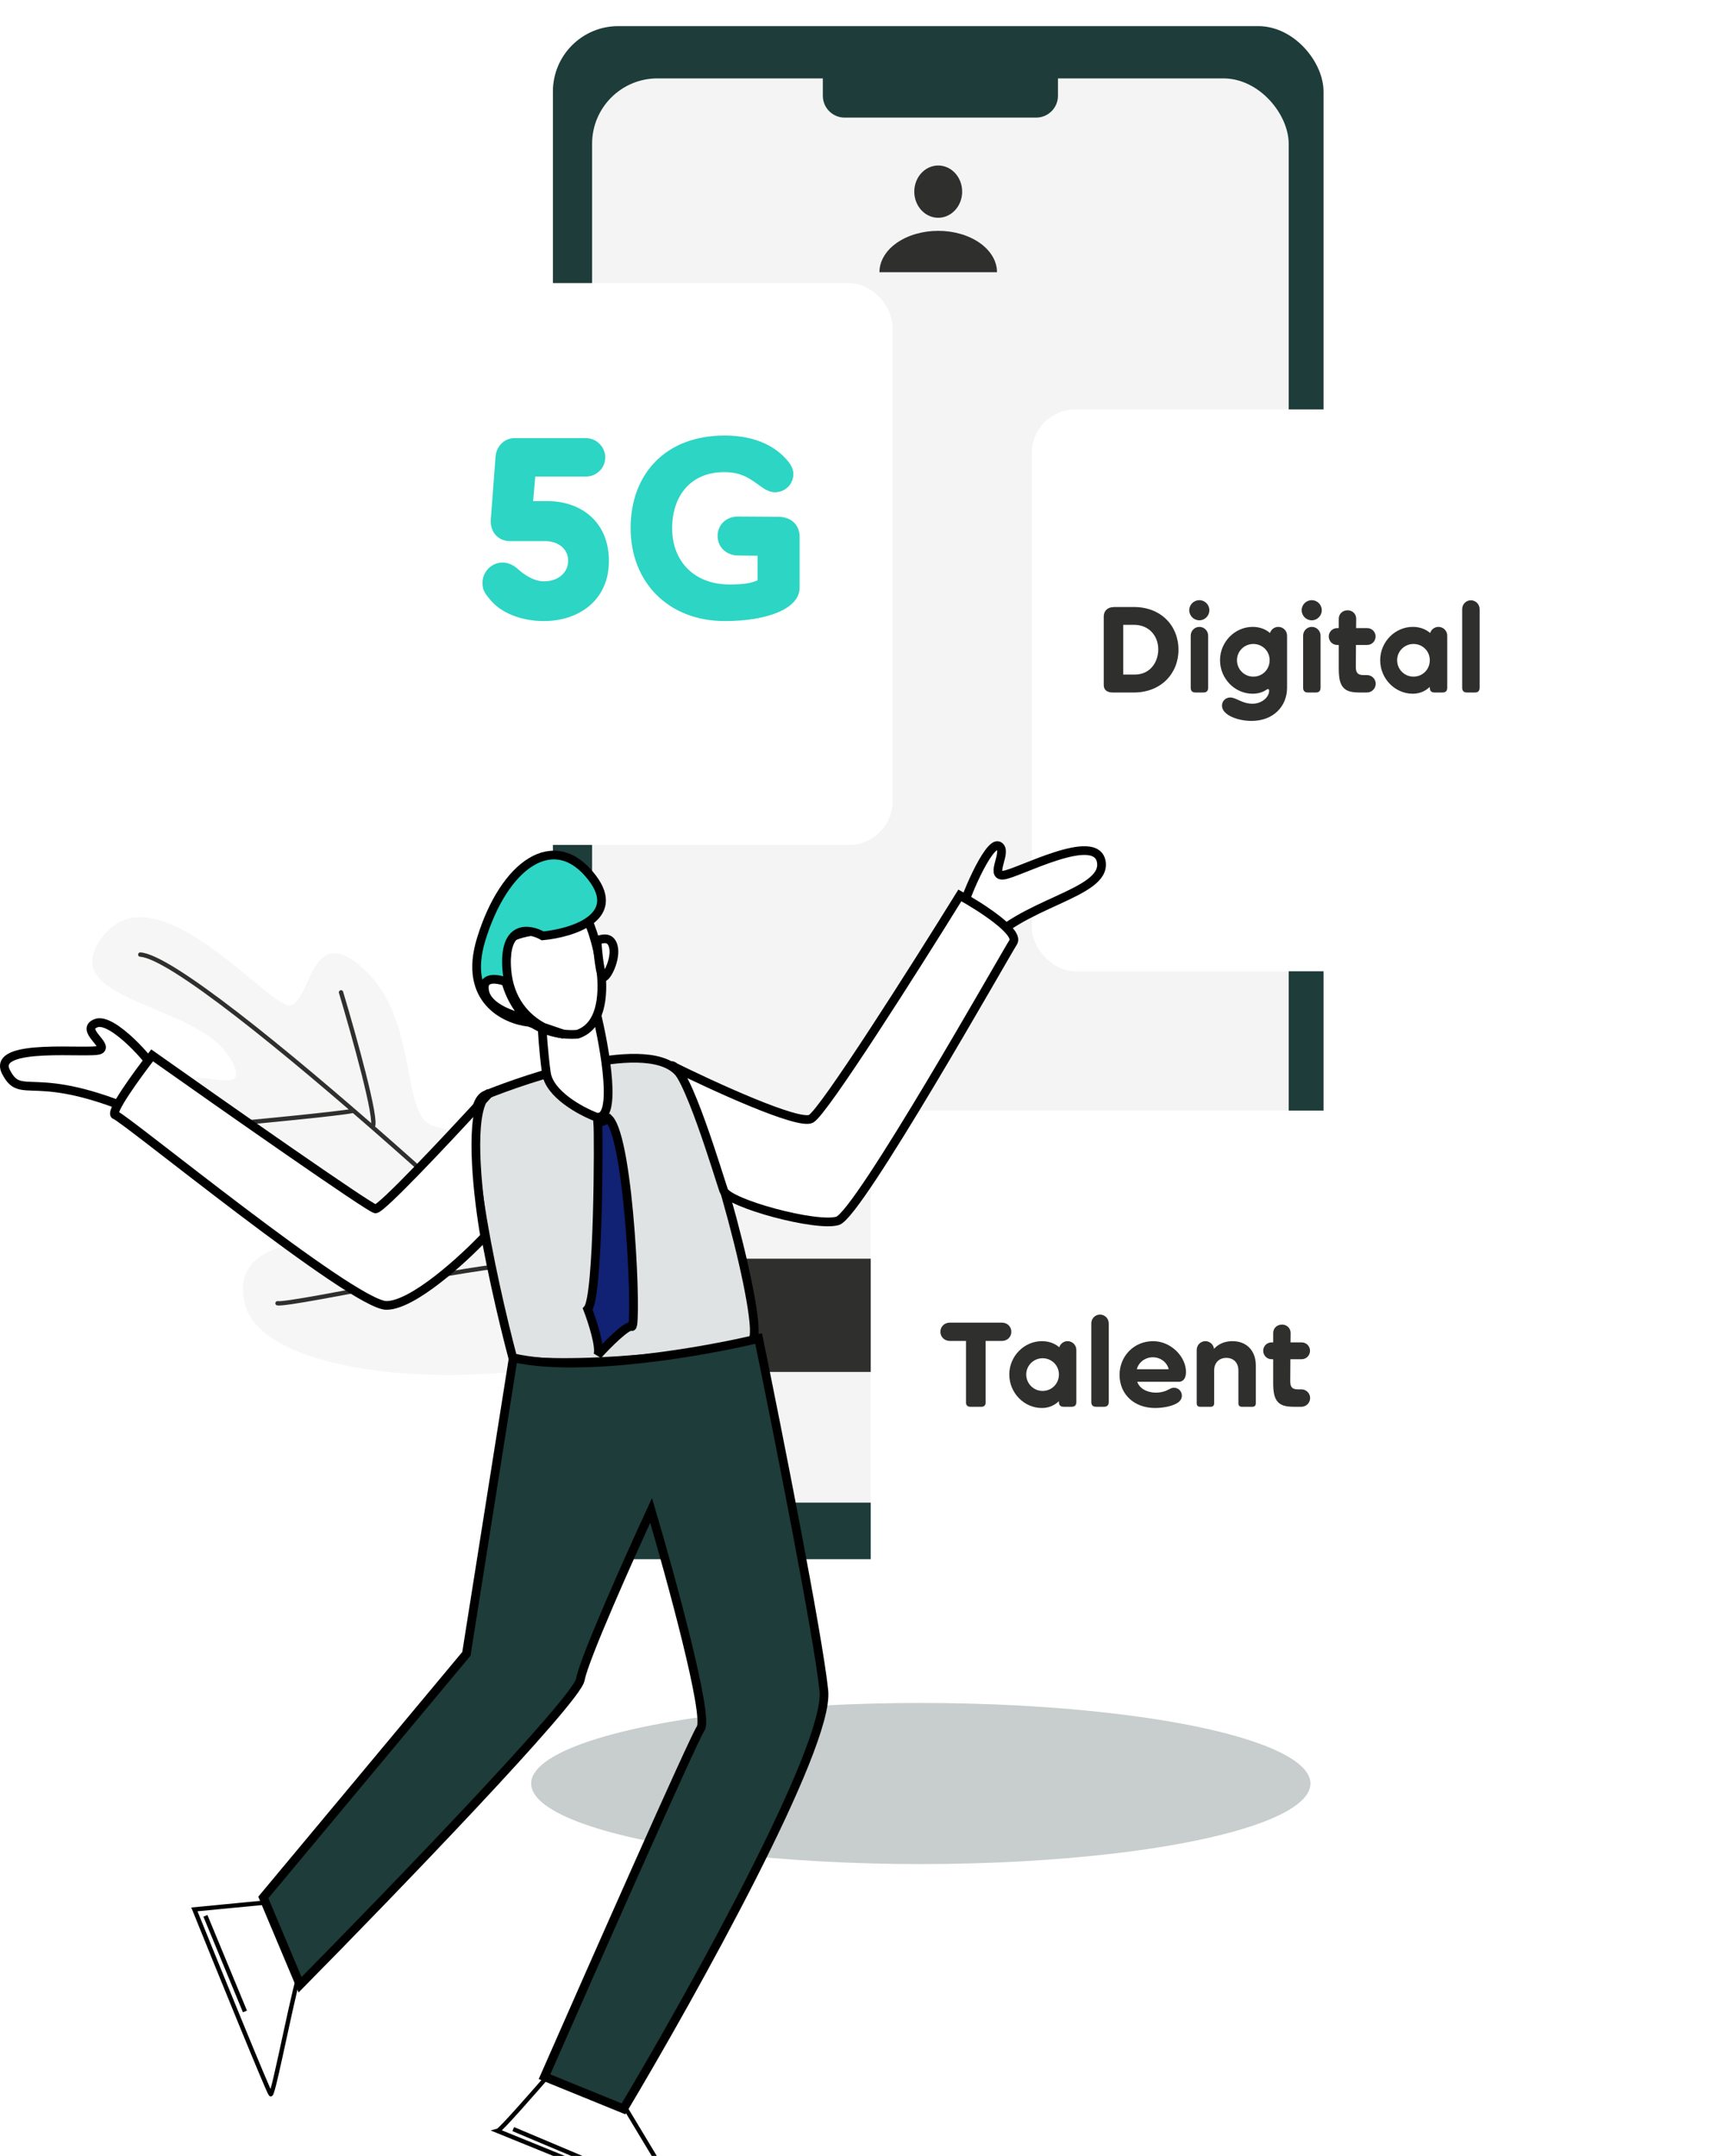 <svg width="393" height="495" viewBox="0 0 393 495" fill="none" xmlns="http://www.w3.org/2000/svg">
<path d="M56.588 300.381C60.763 312.631 91.043 318.548 123.296 314.373C143.269 327.05 179.048 345.854 162.385 319.648C141.555 286.891 146.051 298.544 148.529 281.798C151.006 265.053 151.464 234.91 139.306 251.06C127.149 267.21 107.191 260.695 99.53 258.493C91.868 256.291 96.318 234.453 83.793 222.708C71.267 210.963 71.451 229.911 66.726 230.829C62 231.747 36.308 199.448 23.875 214.68C11.442 229.912 45.53 230.187 52.871 242.987C60.212 255.787 35.299 237.757 39.107 257.118C42.916 276.479 55.303 262.761 71.406 271.431C87.51 280.102 68.975 286.663 67.323 286.159C65.672 285.654 52.413 288.132 56.588 300.381Z" fill="#F6F6F6"/>
<path d="M137.151 307.215C136.784 304.325 45.989 220.048 32.225 219.176" stroke="#2F302E" stroke-linecap="round"/>
<path d="M78.333 227.846C81.27 237.634 86.83 257.502 85.583 258.677" stroke="#2F302E" stroke-linecap="round"/>
<path d="M45.117 258.815C56.312 257.79 79.159 255.603 80.995 255.052" stroke="#2F302E" stroke-linecap="round"/>
<path d="M63.745 299.234C66.911 299.784 117.561 288.589 120.68 290.653" stroke="#2F302E" stroke-linecap="round"/>
<path d="M143.435 254.822C136.661 268.356 124.305 296.067 129.076 298.636" stroke="#2F302E" stroke-linecap="round"/>
<g opacity="0.25" filter="url(#filter0_f_75_2177)">
<ellipse cx="211.5" cy="409.5" rx="89.5" ry="18.5" fill="#1E3C39"/>
</g>
<rect x="127" y="6" width="177" height="352" rx="15" fill="#1E3C39"/>
<rect x="136" y="18" width="160" height="327" rx="15" fill="#F4F4F4"/>
<path d="M189 15H243V22C243 24.761 240.761 27 238 27H194C191.239 27 189 24.761 189 22V15Z" fill="#1E3C39"/>
<rect x="158" y="289" width="116" height="26" rx="5" fill="#2F302E"/>
<ellipse cx="215.5" cy="44" rx="5.5" ry="6" fill="#2F302E"/>
<path d="M229 62.5C229 59.98 227.578 57.564 225.046 55.782C222.514 54.001 219.08 53 215.5 53C211.92 53 208.486 54.001 205.954 55.782C203.422 57.564 202 59.98 202 62.5L215.5 62.5H229Z" fill="#2F302E"/>
<g filter="url(#filter1_d_75_2177)">
<rect x="90" y="55" width="115" height="129" rx="10" fill="white"/>
</g>
<path d="M125.76 115.06H122.46L122.94 109.42H134.58C137.04 109.42 139.02 107.44 139.02 105.04C139.02 102.64 137.04 100.6 134.58 100.6H118.14C115.8 100.6 114 102.52 113.82 104.86L112.74 119.2C112.5 122.2 114.48 124.24 117.12 124.24H125.22C128.22 124.24 130.5 126.04 130.5 128.74C130.5 131.44 128.28 133.48 124.92 133.48C121.92 133.48 119.1 130.78 119.1 130.78C118.08 129.82 116.82 129.16 115.44 129.16C112.86 129.16 110.82 131.32 110.82 133.84C110.82 135.28 111.18 136 112.44 137.5C114.84 140.62 119.58 142.6 124.92 142.6C132.84 142.6 139.86 137.92 139.86 128.8C139.86 119.8 133.44 115.06 125.76 115.06ZM178.746 118.66L169.446 118.6C166.866 118.6 164.826 120.46 164.826 123.04C164.826 125.68 166.866 127.48 169.446 127.54L174.006 127.6V133.24C172.806 133.78 171.306 134.2 167.586 134.2C159.366 134.2 154.386 128.8 154.386 121.3C154.386 113.8 158.706 108.4 166.326 108.4C170.886 108.4 172.686 110.32 175.386 112.12C176.106 112.6 177.006 113.02 178.026 113.02C180.246 113.02 182.226 111.28 182.226 108.82C182.226 107.86 181.806 106.9 181.026 105.94C178.446 102.76 173.886 100 166.446 100C152.766 100 144.846 108.94 144.846 121.24C144.846 133.6 153.426 142.6 166.506 142.6C175.926 142.6 183.666 139.9 183.666 134.92V123.34C183.666 120.22 181.446 118.66 178.746 118.66Z" fill="#2CD5C4"/>
<g filter="url(#filter2_d_75_2177)">
<rect x="237" y="84" width="116" height="129" rx="10" fill="white"/>
</g>
<g filter="url(#filter3_d_75_2177)">
<rect x="200" y="245" width="116" height="129" rx="10" fill="white"/>
</g>
<path d="M111.559 251.392C104.467 254.262 112.825 293.114 117.891 312.181C134.777 314.502 169.604 310.07 172.77 307.748C175.936 305.426 162.85 256.035 156.306 246.748C149.763 237.461 120.424 247.804 111.559 251.392Z" fill="#E0E3E3" stroke="black" stroke-width="2" stroke-linecap="round"/>
<path d="M229.338 194.191C227.016 193.136 220.895 207.489 220.895 209.811C222.513 212.203 225.749 217.156 225.749 217.831C233.981 207.278 254.033 205.378 252.978 197.991C251.922 190.603 233.559 200.734 230.393 200.946C227.227 201.157 231.659 195.247 229.338 194.191Z" fill="white" stroke="black" stroke-width="2"/>
<path d="M44.649 438.402L62.168 436.714C64.982 441.217 70.358 450.518 69.344 451.7C68.078 453.177 62.801 481.461 62.168 480.828C61.661 480.321 50.278 452.333 44.649 438.402Z" fill="white" stroke="black"/>
<path d="M126.967 475.34C123.027 479.913 114.978 489.102 114.303 489.271L157.362 506.79L142.376 481.883L126.967 475.34Z" fill="white" stroke="black"/>
<path d="M47.182 439.88L56.258 461.831" stroke="black"/>
<path d="M22.064 234.928C25.864 233.451 35.151 244.215 35.362 245.482L32.618 255.824C7.5 244.849 4.967 253.081 1.379 246.115C-2.209 239.15 20.798 242.105 22.909 241.049C25.019 239.994 18.265 236.406 22.064 234.928Z" fill="white" stroke="black" stroke-width="2"/>
<path d="M112.403 250.97C111.898 251.523 111.359 252.111 110.794 252.727C107.909 258.455 109.815 275.192 111.348 283.897C106.353 289.174 94.842 299.727 88.763 299.727C81.165 299.727 28.396 256.457 26.497 256.035C24.977 255.698 31.492 246.748 34.94 242.316C51.474 253.995 84.879 277.396 86.23 277.565C87.498 277.723 102.236 262.045 110.794 252.727C111.22 251.88 111.751 251.274 112.403 250.97Z" fill="white" stroke="black" stroke-width="2" stroke-linecap="round"/>
<path d="M107.127 379.724L117.891 311.759C133.595 315.305 162.005 310.281 174.248 307.326C178.68 328.926 187.883 375.334 189.234 388.167C190.585 401 159.121 457.539 143.22 484.205L125.068 476.817C136.255 451.348 159.093 399.691 160.95 396.821C162.807 393.95 154.125 362.275 149.552 346.797C144.486 357.772 134.144 380.906 133.299 385.634C132.455 390.362 90.03 434.321 68.922 455.71L60.48 435.658L107.127 379.724Z" fill="#1E3C39" stroke="black" stroke-width="2" stroke-linecap="round"/>
<path d="M125.49 246.326C126.165 251.223 133.37 255.121 136.888 256.458C141.954 257.64 138.998 240.768 136.888 232.184L124.434 234.295C124.505 236.265 124.814 241.429 125.49 246.326Z" fill="white" stroke="black" stroke-width="2" stroke-linecap="round"/>
<path d="M116.836 215.721C113.29 234.464 125.912 238.024 132.666 237.461C143.22 233.873 135.832 210.866 134.355 210.444C133.173 210.106 130.063 212.414 128.656 213.61C121.226 213.272 117.68 214.876 116.836 215.721Z" fill="white" stroke="black" stroke-width="2" stroke-linecap="round"/>
<path d="M140.898 217.409C140.265 214.665 137.943 215.721 137.099 215.932C137.31 218.746 137.901 224.375 138.576 224.375C139.421 224.375 141.531 220.153 140.898 217.409Z" fill="white" stroke="black" stroke-width="2" stroke-linecap="round"/>
<path d="M121.479 234.717C116.062 234.154 106.282 229.567 110.504 215.721C115.781 198.413 127.39 190.181 136.043 201.579C142.967 210.697 131.33 214.243 124.646 214.876C121.55 213.117 115.569 212.217 116.414 222.686C116.989 229.815 120.989 233.825 124.749 235.836L129.5 237.461C128.221 237.282 126.511 236.778 124.749 235.836L121.479 234.717Z" fill="#2CD5C4" stroke="black" stroke-width="2" stroke-linecap="round"/>
<path d="M111.348 227.752C110.504 224.037 114.233 224.656 116.203 225.43C117.385 229.82 119.932 232.888 121.057 233.873C118.173 233.38 112.192 231.467 111.348 227.752Z" fill="white" stroke="black" stroke-width="2" stroke-linecap="round"/>
<path d="M117.891 488.848L139.421 497.925" stroke="black"/>
<path d="M155.009 245.039C154.73 244.902 154.459 244.768 154.196 244.637C154.445 244.637 154.717 244.778 155.009 245.039C164.774 249.845 183.488 258.357 186.279 256.88C189.149 255.36 210.271 222.053 220.472 205.589C225.186 208.192 234.234 213.99 232.715 216.354C230.815 219.309 197.255 278.831 192.4 280.309C187.545 281.786 167.282 276.298 166.227 273.343C165.249 270.606 158.659 248.316 155.009 245.039Z" fill="white"/>
<path d="M154.196 244.637C163.694 249.351 183.408 258.399 186.279 256.88C189.149 255.36 210.271 222.053 220.472 205.589C225.186 208.192 234.234 213.99 232.715 216.354C230.815 219.309 197.255 278.831 192.4 280.309C187.545 281.786 167.282 276.298 166.227 273.343C165.171 270.388 157.573 244.637 154.196 244.637Z" stroke="black" stroke-width="2"/>
<path d="M134.988 300.572C137.521 297.828 137.521 260.257 137.31 257.935L139.843 256.88C144.697 261.734 146.386 305.215 145.12 304.582C144.106 304.076 139.491 308.733 137.31 311.125C137.985 309.268 136.043 303.316 134.988 300.572Z" fill="#112173" stroke="black" stroke-width="2"/>
<circle cx="317" cy="404" r="6.5" stroke="white"/>
<circle cx="72" cy="327" r="3.5" stroke="white"/>
<circle cx="82.5" cy="5.5" r="5" stroke="white"/>
<path d="M349.402 55.587L340.163 45.371L353.63 42.478L349.402 55.587Z" stroke="white"/>
<path d="M260.436 139.372H255.76V139.4C254.528 139.4 253.52 140.128 253.52 141.612V157.292C253.52 158.356 254.22 159 255.564 159H260.436C266.708 159 270.684 154.604 270.684 149.2C270.684 143.712 266.736 139.372 260.436 139.372ZM260.632 154.884H258V143.46H260.464C263.908 143.46 266.036 145.98 266.036 149.088C266.036 152.112 264.132 154.884 260.632 154.884ZM275.483 142.424C276.743 142.424 277.779 141.388 277.779 140.1C277.779 138.84 276.743 137.804 275.483 137.804C274.195 137.804 273.159 138.84 273.159 140.1C273.159 141.388 274.195 142.424 275.483 142.424ZM277.499 145.952C277.499 144.832 276.603 143.936 275.483 143.936C274.391 143.936 273.495 144.832 273.495 145.952V157.908C273.495 158.636 273.859 159 274.587 159H276.435C277.135 159 277.499 158.636 277.499 157.908V145.952ZM293.612 143.936C292.716 143.936 291.96 144.524 291.708 145.336C290.56 144.356 289.188 143.936 287.704 143.936C283.672 143.936 280.228 147.352 280.228 151.58C280.228 155.864 283.672 159.28 287.704 159.28C288.992 159.28 289.832 158.944 290.336 158.692C290.728 158.496 291.036 158.216 291.232 158.216C291.456 158.216 291.512 158.384 291.512 158.58C291.512 160.036 289.86 161.576 287.704 161.576C285.24 161.576 284.008 160.148 282.552 160.148C281.516 160.148 280.676 160.96 280.676 162.024C280.676 164.152 284.26 165.524 287.452 165.524C292.604 165.524 295.628 162.052 295.628 157.908V145.952C295.628 144.832 294.732 143.936 293.612 143.936ZM287.872 155.36C285.828 155.36 284.12 153.708 284.12 151.58C284.12 149.508 285.828 147.856 287.872 147.856C289.972 147.856 291.624 149.508 291.624 151.58C291.624 153.708 289.972 155.36 287.872 155.36ZM301.302 142.424C302.562 142.424 303.598 141.388 303.598 140.1C303.598 138.84 302.562 137.804 301.302 137.804C300.014 137.804 298.978 138.84 298.978 140.1C298.978 141.388 300.014 142.424 301.302 142.424ZM303.318 145.952C303.318 144.832 302.422 143.936 301.302 143.936C300.21 143.936 299.314 144.832 299.314 145.952V157.908C299.314 158.636 299.678 159 300.406 159H302.254C302.954 159 303.318 158.636 303.318 157.908V145.952ZM313.971 154.996H313.187C312.039 154.996 311.423 154.632 311.423 153.204L311.451 148.08H314.027C315.119 148.08 315.959 147.212 315.959 146.12C315.959 145.084 315.119 144.216 314.027 144.216H311.479L311.507 142.088C311.507 140.912 310.611 140.128 309.547 140.128C308.399 140.128 307.503 140.912 307.503 142.088V144.216H307.139C306.047 144.216 305.207 145.084 305.207 146.12C305.207 147.212 306.047 148.08 307.139 148.08H307.503V153.484C307.503 155.612 307.755 156.984 308.539 157.852C309.267 158.664 310.303 159 312.291 159H313.971C315.091 159 315.987 158.104 315.987 156.984C315.987 155.892 315.091 154.996 313.971 154.996ZM330.399 143.936C329.503 143.936 328.747 144.524 328.495 145.336C327.347 144.356 325.975 143.936 324.491 143.936C320.459 143.936 317.015 147.352 317.015 151.58C317.015 155.864 320.459 159.28 324.491 159.28C325.919 159.28 327.263 158.804 328.411 157.712V157.908C328.411 158.636 328.775 159 329.503 159H331.351C332.051 159 332.415 158.636 332.415 157.908V145.952C332.415 144.832 331.519 143.936 330.399 143.936ZM324.659 155.36C322.615 155.36 320.907 153.708 320.907 151.58C320.907 149.508 322.615 147.856 324.659 147.856C326.759 147.856 328.411 149.508 328.411 151.58C328.411 153.708 326.759 155.36 324.659 155.36ZM335.849 157.908C335.849 158.636 336.213 159 336.941 159H338.789C339.489 159 339.853 158.636 339.853 157.908V139.848C339.853 138.728 338.957 137.832 337.837 137.832C336.745 137.832 335.849 138.728 335.849 139.848V157.908Z" fill="#2F302E"/>
<path d="M230.14 303.68H218.156C216.952 303.68 216 304.576 216 305.78C216 306.984 216.952 307.88 218.156 307.88H221.88V322.048C221.88 322.636 222.244 323 222.832 323H225.464C226.024 323 226.388 322.636 226.388 322.048V307.88H230.14C231.344 307.88 232.296 306.984 232.296 305.78C232.296 304.576 231.344 303.68 230.14 303.68ZM245.21 307.936C244.314 307.936 243.558 308.524 243.306 309.336C242.158 308.356 240.786 307.936 239.302 307.936C235.27 307.936 231.826 311.352 231.826 315.58C231.826 319.864 235.27 323.28 239.302 323.28C240.73 323.28 242.074 322.804 243.222 321.712V321.908C243.222 322.636 243.586 323 244.314 323H246.162C246.862 323 247.226 322.636 247.226 321.908V309.952C247.226 308.832 246.33 307.936 245.21 307.936ZM239.47 319.36C237.426 319.36 235.718 317.708 235.718 315.58C235.718 313.508 237.426 311.856 239.47 311.856C241.57 311.856 243.222 313.508 243.222 315.58C243.222 317.708 241.57 319.36 239.47 319.36ZM250.66 321.908C250.66 322.636 251.024 323 251.752 323H253.6C254.3 323 254.664 322.636 254.664 321.908V303.848C254.664 302.728 253.768 301.832 252.648 301.832C251.556 301.832 250.66 302.728 250.66 303.848V321.908ZM272.413 315.02C272.413 311.52 268.997 307.936 264.853 307.936C260.429 307.936 257.153 311.408 257.153 315.664C257.153 320.144 260.513 323.28 265.301 323.28C266.869 323.28 268.941 322.972 270.229 322.244C271.041 321.796 271.461 321.208 271.461 320.452C271.461 319.388 270.621 318.632 269.669 318.632C269.249 318.632 268.885 318.772 268.549 318.968C267.877 319.36 266.813 319.752 265.497 319.752C263.425 319.752 261.717 318.772 261.213 317.26H270.789C271.629 317.26 272.413 316.616 272.413 315.02ZM261.129 314.376C261.465 312.892 262.949 311.632 264.797 311.632C266.645 311.632 268.101 312.892 268.437 314.376H261.129ZM283.075 307.936C281.143 307.936 279.743 308.692 278.847 309.7C278.735 308.692 277.867 307.936 276.859 307.936C275.767 307.936 274.871 308.832 274.871 309.952V322.216C274.871 322.72 275.151 323 275.655 323H278.091C278.595 323 278.875 322.72 278.875 322.216V314.684C278.875 312.836 280.079 311.772 281.675 311.772C283.299 311.772 284.447 312.836 284.447 314.684V322.216C284.447 322.72 284.727 323 285.231 323H287.667C288.171 323 288.451 322.72 288.451 322.216V313.508C288.451 310.316 286.519 307.936 283.075 307.936ZM298.908 318.996H298.124C296.976 318.996 296.36 318.632 296.36 317.204L296.388 312.08H298.964C300.056 312.08 300.896 311.212 300.896 310.12C300.896 309.084 300.056 308.216 298.964 308.216H296.416L296.444 306.088C296.444 304.912 295.548 304.128 294.484 304.128C293.336 304.128 292.44 304.912 292.44 306.088V308.216H292.076C290.984 308.216 290.144 309.084 290.144 310.12C290.144 311.212 290.984 312.08 292.076 312.08H292.44V317.484C292.44 319.612 292.692 320.984 293.476 321.852C294.204 322.664 295.24 323 297.228 323H298.908C300.028 323 300.924 322.104 300.924 320.984C300.924 319.892 300.028 318.996 298.908 318.996Z" fill="#2F302E"/>
<defs>
<filter id="filter0_f_75_2177" x="72" y="341" width="279" height="137" filterUnits="userSpaceOnUse" color-interpolation-filters="sRGB">
<feFlood flood-opacity="0" result="BackgroundImageFix"/>
<feBlend mode="normal" in="SourceGraphic" in2="BackgroundImageFix" result="shape"/>
<feGaussianBlur stdDeviation="25" result="effect1_foregroundBlur_75_2177"/>
</filter>
<filter id="filter1_d_75_2177" x="50" y="25" width="195" height="209" filterUnits="userSpaceOnUse" color-interpolation-filters="sRGB">
<feFlood flood-opacity="0" result="BackgroundImageFix"/>
<feColorMatrix in="SourceAlpha" type="matrix" values="0 0 0 0 0 0 0 0 0 0 0 0 0 0 0 0 0 0 127 0" result="hardAlpha"/>
<feOffset dy="10"/>
<feGaussianBlur stdDeviation="20"/>
<feComposite in2="hardAlpha" operator="out"/>
<feColorMatrix type="matrix" values="0 0 0 0 0 0 0 0 0 0 0 0 0 0 0 0 0 0 0.1 0"/>
<feBlend mode="normal" in2="BackgroundImageFix" result="effect1_dropShadow_75_2177"/>
<feBlend mode="normal" in="SourceGraphic" in2="effect1_dropShadow_75_2177" result="shape"/>
</filter>
<filter id="filter2_d_75_2177" x="197" y="54" width="196" height="209" filterUnits="userSpaceOnUse" color-interpolation-filters="sRGB">
<feFlood flood-opacity="0" result="BackgroundImageFix"/>
<feColorMatrix in="SourceAlpha" type="matrix" values="0 0 0 0 0 0 0 0 0 0 0 0 0 0 0 0 0 0 127 0" result="hardAlpha"/>
<feOffset dy="10"/>
<feGaussianBlur stdDeviation="20"/>
<feComposite in2="hardAlpha" operator="out"/>
<feColorMatrix type="matrix" values="0 0 0 0 0 0 0 0 0 0 0 0 0 0 0 0 0 0 0.1 0"/>
<feBlend mode="normal" in2="BackgroundImageFix" result="effect1_dropShadow_75_2177"/>
<feBlend mode="normal" in="SourceGraphic" in2="effect1_dropShadow_75_2177" result="shape"/>
</filter>
<filter id="filter3_d_75_2177" x="160" y="215" width="196" height="209" filterUnits="userSpaceOnUse" color-interpolation-filters="sRGB">
<feFlood flood-opacity="0" result="BackgroundImageFix"/>
<feColorMatrix in="SourceAlpha" type="matrix" values="0 0 0 0 0 0 0 0 0 0 0 0 0 0 0 0 0 0 127 0" result="hardAlpha"/>
<feOffset dy="10"/>
<feGaussianBlur stdDeviation="20"/>
<feComposite in2="hardAlpha" operator="out"/>
<feColorMatrix type="matrix" values="0 0 0 0 0 0 0 0 0 0 0 0 0 0 0 0 0 0 0.1 0"/>
<feBlend mode="normal" in2="BackgroundImageFix" result="effect1_dropShadow_75_2177"/>
<feBlend mode="normal" in="SourceGraphic" in2="effect1_dropShadow_75_2177" result="shape"/>
</filter>
</defs>
</svg>
